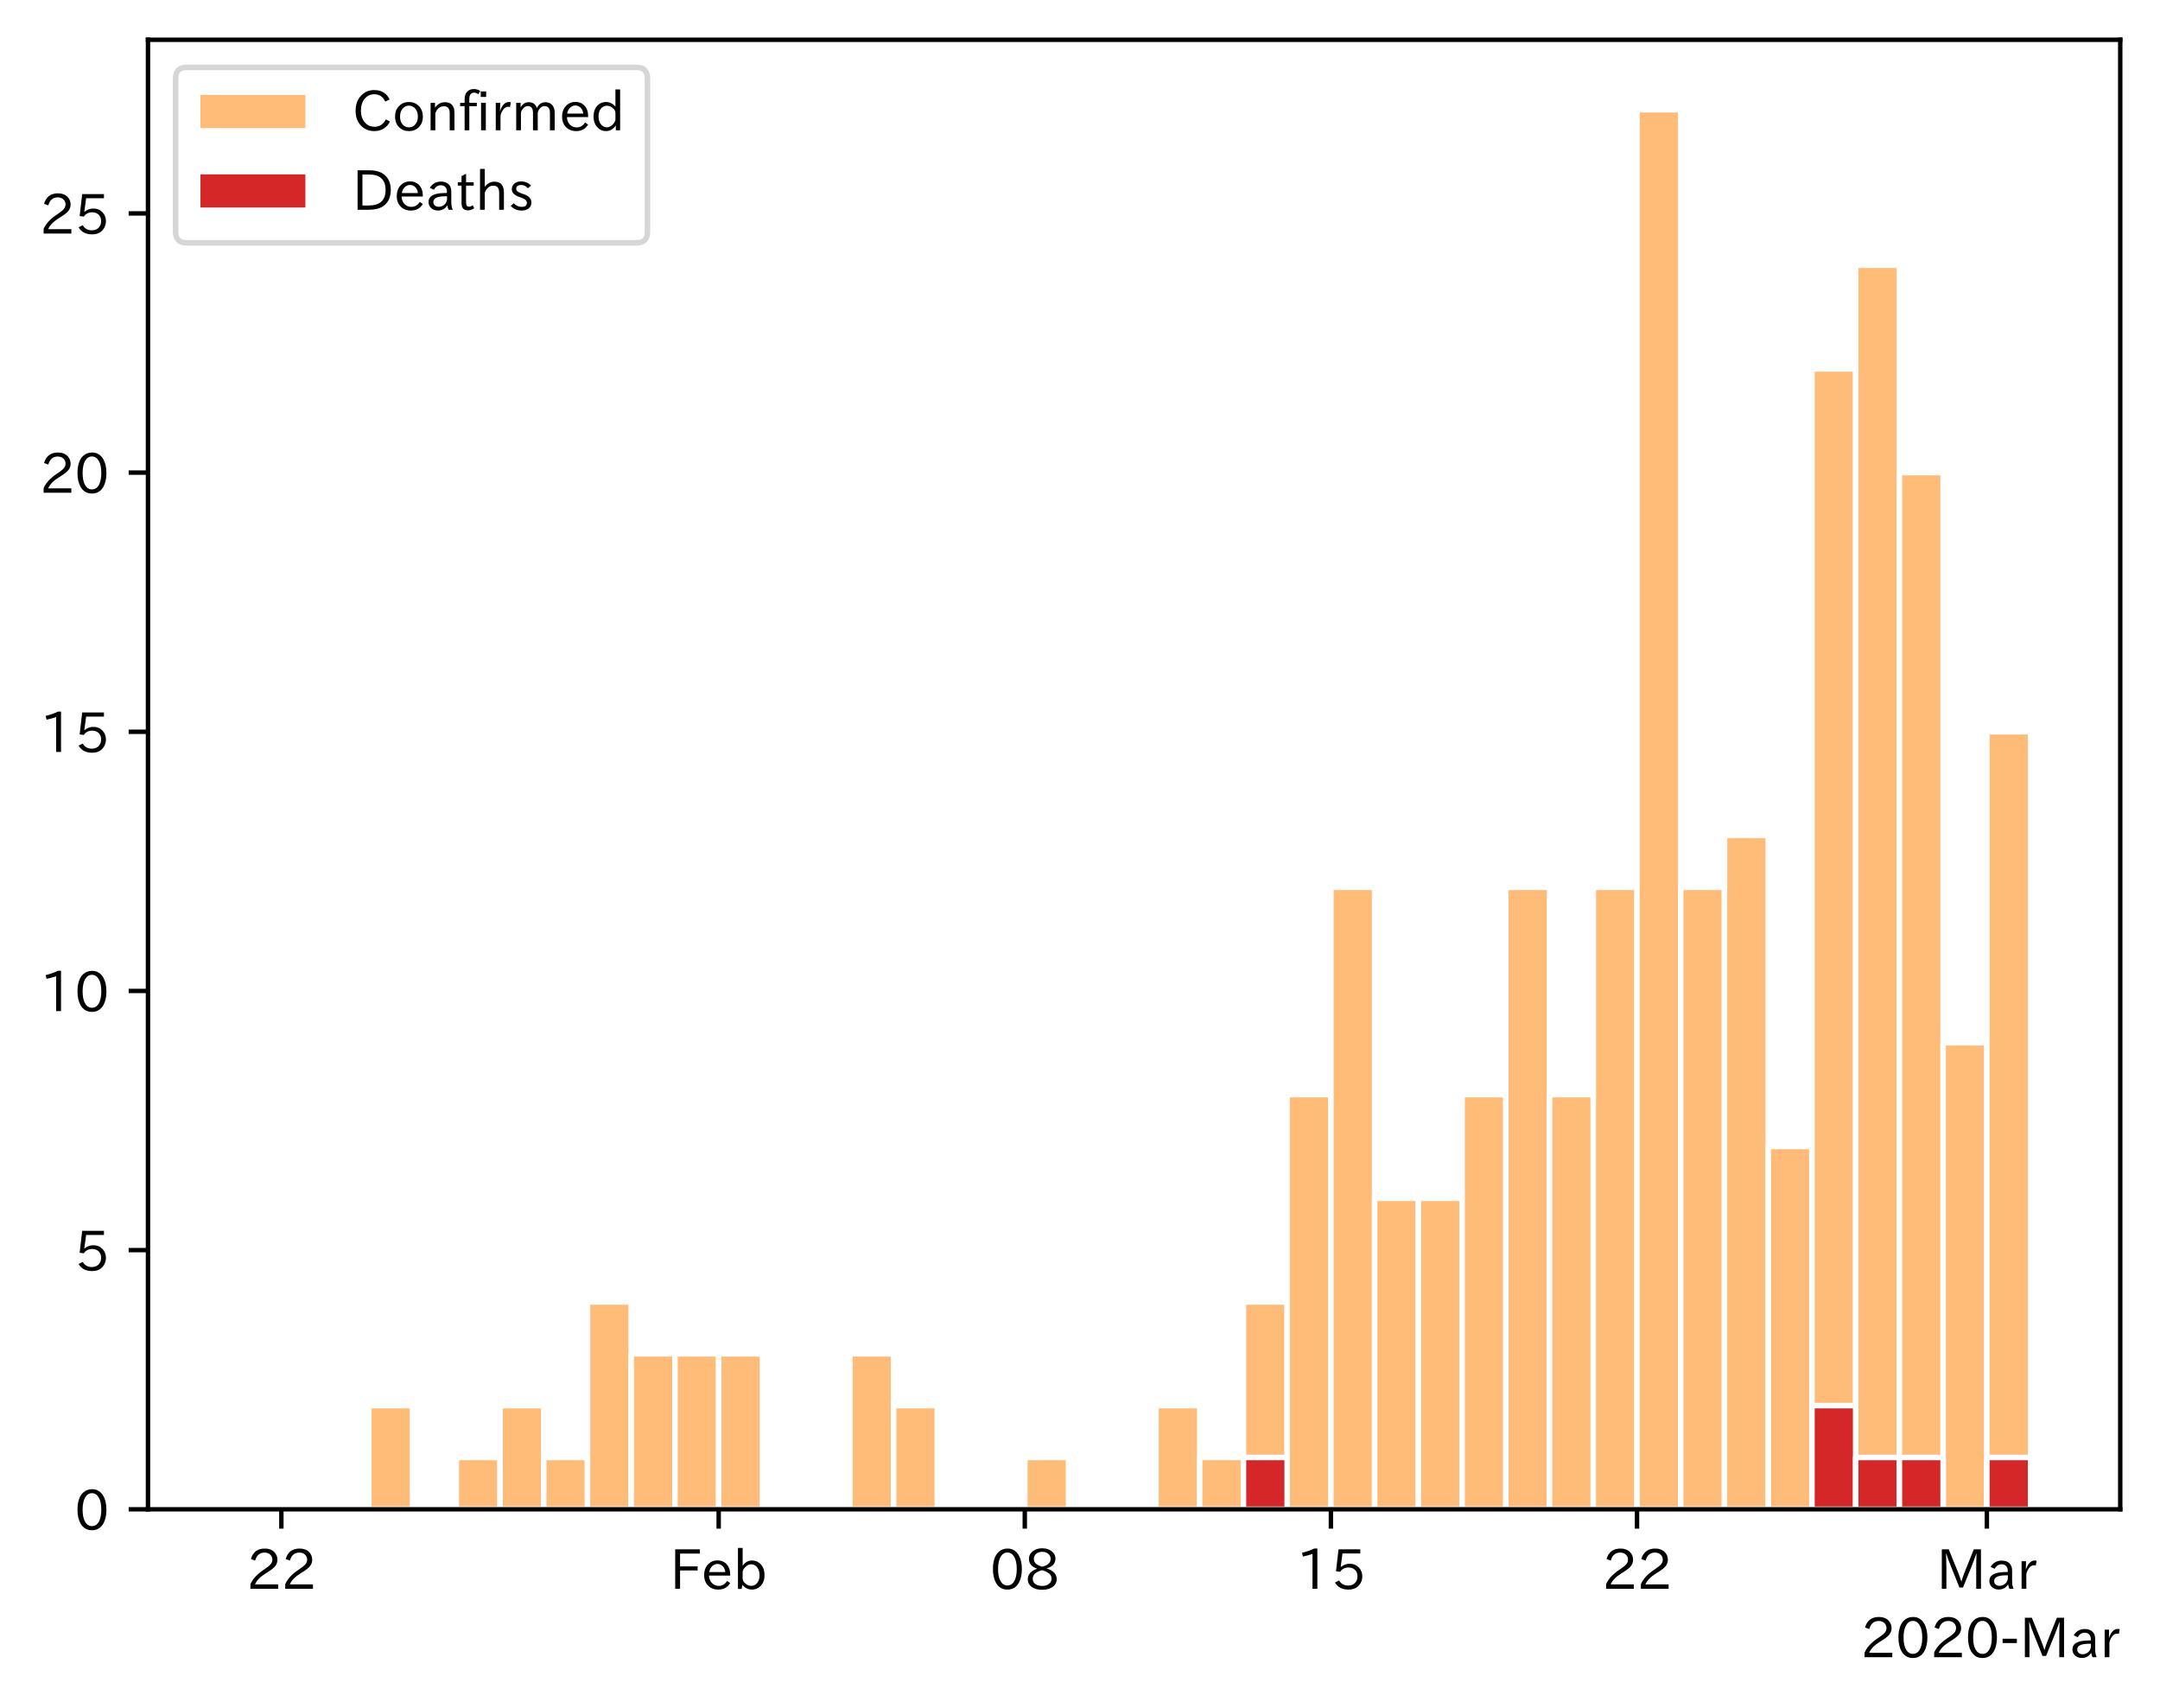 <?xml version="1.0" encoding="utf-8" standalone="no"?>
<!DOCTYPE svg PUBLIC "-//W3C//DTD SVG 1.1//EN"
  "http://www.w3.org/Graphics/SVG/1.1/DTD/svg11.dtd">
<!-- Created with matplotlib (https://matplotlib.org/) -->
<svg height="309.293pt" version="1.1" viewBox="0 0 391.117 309.293" width="391.117pt" xmlns="http://www.w3.org/2000/svg" xmlns:xlink="http://www.w3.org/1999/xlink">
 <defs>
  <style type="text/css">
*{stroke-linecap:butt;stroke-linejoin:round;}
  </style>
 </defs>
 <g id="figure_1">
  <g id="patch_1">
   <path d="M 0 309.293 
L 391.117 309.293 
L 391.117 0 
L 0 0 
z
" style="fill:#ffffff;"/>
  </g>
  <g id="axes_1">
   <g id="patch_2">
    <path d="M 26.797 273.312 
L 383.917 273.312 
L 383.917 7.2 
L 26.797 7.2 
z
" style="fill:#ffffff;"/>
   </g>
   <g id="patch_3">
    <path clip-path="url(#pa37132f20c)" d="z
" style="fill:#ffbb78;stroke:#ffffff;stroke-linejoin:miter;"/>
   </g>
   <g id="patch_4">
    <path clip-path="url(#pa37132f20c)" d="M 50.948 273.312 
L 43.03 273.312 
L 43.03 273.312 
L 50.948 273.312 
z
" style="fill:#ffbb78;stroke:#ffffff;stroke-linejoin:miter;"/>
   </g>
   <g id="patch_5">
    <path clip-path="url(#pa37132f20c)" d="M 58.866 273.312 
L 50.948 273.312 
L 50.948 273.312 
L 58.866 273.312 
z
" style="fill:#ffbb78;stroke:#ffffff;stroke-linejoin:miter;"/>
   </g>
   <g id="patch_6">
    <path clip-path="url(#pa37132f20c)" d="M 66.785 273.312 
L 58.866 273.312 
L 58.866 273.312 
L 66.785 273.312 
z
" style="fill:#ffbb78;stroke:#ffffff;stroke-linejoin:miter;"/>
   </g>
   <g id="patch_7">
    <path clip-path="url(#pa37132f20c)" d="M 74.703 273.312 
L 66.785 273.312 
L 66.785 254.539 
L 74.703 254.539 
z
" style="fill:#ffbb78;stroke:#ffffff;stroke-linejoin:miter;"/>
   </g>
   <g id="patch_8">
    <path clip-path="url(#pa37132f20c)" d="M 82.622 273.312 
L 74.703 273.312 
L 74.703 273.312 
L 82.622 273.312 
z
" style="fill:#ffbb78;stroke:#ffffff;stroke-linejoin:miter;"/>
   </g>
   <g id="patch_9">
    <path clip-path="url(#pa37132f20c)" d="M 90.54 273.312 
L 82.622 273.312 
L 82.622 263.925 
L 90.54 263.925 
z
" style="fill:#ffbb78;stroke:#ffffff;stroke-linejoin:miter;"/>
   </g>
   <g id="patch_10">
    <path clip-path="url(#pa37132f20c)" d="M 98.458 273.312 
L 90.54 273.312 
L 90.54 254.539 
L 98.458 254.539 
z
" style="fill:#ffbb78;stroke:#ffffff;stroke-linejoin:miter;"/>
   </g>
   <g id="patch_11">
    <path clip-path="url(#pa37132f20c)" d="M 106.377 273.312 
L 98.458 273.312 
L 98.458 263.925 
L 106.377 263.925 
z
" style="fill:#ffbb78;stroke:#ffffff;stroke-linejoin:miter;"/>
   </g>
   <g id="patch_12">
    <path clip-path="url(#pa37132f20c)" d="M 114.295 273.312 
L 106.377 273.312 
L 106.377 235.765 
L 114.295 235.765 
z
" style="fill:#ffbb78;stroke:#ffffff;stroke-linejoin:miter;"/>
   </g>
   <g id="patch_13">
    <path clip-path="url(#pa37132f20c)" d="M 122.214 273.312 
L 114.295 273.312 
L 114.295 245.152 
L 122.214 245.152 
z
" style="fill:#ffbb78;stroke:#ffffff;stroke-linejoin:miter;"/>
   </g>
   <g id="patch_14">
    <path clip-path="url(#pa37132f20c)" d="M 130.132 273.312 
L 122.214 273.312 
L 122.214 245.152 
L 130.132 245.152 
z
" style="fill:#ffbb78;stroke:#ffffff;stroke-linejoin:miter;"/>
   </g>
   <g id="patch_15">
    <path clip-path="url(#pa37132f20c)" d="M 138.05 273.312 
L 130.132 273.312 
L 130.132 245.152 
L 138.05 245.152 
z
" style="fill:#ffbb78;stroke:#ffffff;stroke-linejoin:miter;"/>
   </g>
   <g id="patch_16">
    <path clip-path="url(#pa37132f20c)" d="M 145.969 273.312 
L 138.05 273.312 
L 138.05 273.312 
L 145.969 273.312 
z
" style="fill:#ffbb78;stroke:#ffffff;stroke-linejoin:miter;"/>
   </g>
   <g id="patch_17">
    <path clip-path="url(#pa37132f20c)" d="M 153.887 273.312 
L 145.969 273.312 
L 145.969 273.312 
L 153.887 273.312 
z
" style="fill:#ffbb78;stroke:#ffffff;stroke-linejoin:miter;"/>
   </g>
   <g id="patch_18">
    <path clip-path="url(#pa37132f20c)" d="M 161.806 273.312 
L 153.887 273.312 
L 153.887 245.152 
L 161.806 245.152 
z
" style="fill:#ffbb78;stroke:#ffffff;stroke-linejoin:miter;"/>
   </g>
   <g id="patch_19">
    <path clip-path="url(#pa37132f20c)" d="M 169.724 273.312 
L 161.806 273.312 
L 161.806 254.539 
L 169.724 254.539 
z
" style="fill:#ffbb78;stroke:#ffffff;stroke-linejoin:miter;"/>
   </g>
   <g id="patch_20">
    <path clip-path="url(#pa37132f20c)" d="M 177.642 273.312 
L 169.724 273.312 
L 169.724 273.312 
L 177.642 273.312 
z
" style="fill:#ffbb78;stroke:#ffffff;stroke-linejoin:miter;"/>
   </g>
   <g id="patch_21">
    <path clip-path="url(#pa37132f20c)" d="M 185.561 273.312 
L 177.642 273.312 
L 177.642 273.312 
L 185.561 273.312 
z
" style="fill:#ffbb78;stroke:#ffffff;stroke-linejoin:miter;"/>
   </g>
   <g id="patch_22">
    <path clip-path="url(#pa37132f20c)" d="M 193.479 273.312 
L 185.561 273.312 
L 185.561 263.925 
L 193.479 263.925 
z
" style="fill:#ffbb78;stroke:#ffffff;stroke-linejoin:miter;"/>
   </g>
   <g id="patch_23">
    <path clip-path="url(#pa37132f20c)" d="M 201.398 273.312 
L 193.479 273.312 
L 193.479 273.312 
L 201.398 273.312 
z
" style="fill:#ffbb78;stroke:#ffffff;stroke-linejoin:miter;"/>
   </g>
   <g id="patch_24">
    <path clip-path="url(#pa37132f20c)" d="M 209.316 273.312 
L 201.398 273.312 
L 201.398 273.312 
L 209.316 273.312 
z
" style="fill:#ffbb78;stroke:#ffffff;stroke-linejoin:miter;"/>
   </g>
   <g id="patch_25">
    <path clip-path="url(#pa37132f20c)" d="M 217.234 273.312 
L 209.316 273.312 
L 209.316 254.539 
L 217.234 254.539 
z
" style="fill:#ffbb78;stroke:#ffffff;stroke-linejoin:miter;"/>
   </g>
   <g id="patch_26">
    <path clip-path="url(#pa37132f20c)" d="M 225.153 273.312 
L 217.234 273.312 
L 217.234 263.925 
L 225.153 263.925 
z
" style="fill:#ffbb78;stroke:#ffffff;stroke-linejoin:miter;"/>
   </g>
   <g id="patch_27">
    <path clip-path="url(#pa37132f20c)" d="M 233.071 273.312 
L 225.153 273.312 
L 225.153 235.765 
L 233.071 235.765 
z
" style="fill:#ffbb78;stroke:#ffffff;stroke-linejoin:miter;"/>
   </g>
   <g id="patch_28">
    <path clip-path="url(#pa37132f20c)" d="M 240.99 273.312 
L 233.071 273.312 
L 233.071 198.219 
L 240.99 198.219 
z
" style="fill:#ffbb78;stroke:#ffffff;stroke-linejoin:miter;"/>
   </g>
   <g id="patch_29">
    <path clip-path="url(#pa37132f20c)" d="M 248.908 273.312 
L 240.99 273.312 
L 240.99 160.672 
L 248.908 160.672 
z
" style="fill:#ffbb78;stroke:#ffffff;stroke-linejoin:miter;"/>
   </g>
   <g id="patch_30">
    <path clip-path="url(#pa37132f20c)" d="M 256.826 273.312 
L 248.908 273.312 
L 248.908 216.992 
L 256.826 216.992 
z
" style="fill:#ffbb78;stroke:#ffffff;stroke-linejoin:miter;"/>
   </g>
   <g id="patch_31">
    <path clip-path="url(#pa37132f20c)" d="M 264.745 273.312 
L 256.826 273.312 
L 256.826 216.992 
L 264.745 216.992 
z
" style="fill:#ffbb78;stroke:#ffffff;stroke-linejoin:miter;"/>
   </g>
   <g id="patch_32">
    <path clip-path="url(#pa37132f20c)" d="M 272.663 273.312 
L 264.745 273.312 
L 264.745 198.219 
L 272.663 198.219 
z
" style="fill:#ffbb78;stroke:#ffffff;stroke-linejoin:miter;"/>
   </g>
   <g id="patch_33">
    <path clip-path="url(#pa37132f20c)" d="M 280.582 273.312 
L 272.663 273.312 
L 272.663 160.672 
L 280.582 160.672 
z
" style="fill:#ffbb78;stroke:#ffffff;stroke-linejoin:miter;"/>
   </g>
   <g id="patch_34">
    <path clip-path="url(#pa37132f20c)" d="M 288.5 273.312 
L 280.582 273.312 
L 280.582 198.219 
L 288.5 198.219 
z
" style="fill:#ffbb78;stroke:#ffffff;stroke-linejoin:miter;"/>
   </g>
   <g id="patch_35">
    <path clip-path="url(#pa37132f20c)" d="M 296.419 273.312 
L 288.5 273.312 
L 288.5 160.672 
L 296.419 160.672 
z
" style="fill:#ffbb78;stroke:#ffffff;stroke-linejoin:miter;"/>
   </g>
   <g id="patch_36">
    <path clip-path="url(#pa37132f20c)" d="M 304.337 273.312 
L 296.419 273.312 
L 296.419 19.872 
L 304.337 19.872 
z
" style="fill:#ffbb78;stroke:#ffffff;stroke-linejoin:miter;"/>
   </g>
   <g id="patch_37">
    <path clip-path="url(#pa37132f20c)" d="M 312.255 273.312 
L 304.337 273.312 
L 304.337 160.672 
L 312.255 160.672 
z
" style="fill:#ffbb78;stroke:#ffffff;stroke-linejoin:miter;"/>
   </g>
   <g id="patch_38">
    <path clip-path="url(#pa37132f20c)" d="M 320.174 273.312 
L 312.255 273.312 
L 312.255 151.285 
L 320.174 151.285 
z
" style="fill:#ffbb78;stroke:#ffffff;stroke-linejoin:miter;"/>
   </g>
   <g id="patch_39">
    <path clip-path="url(#pa37132f20c)" d="M 328.092 273.312 
L 320.174 273.312 
L 320.174 207.605 
L 328.092 207.605 
z
" style="fill:#ffbb78;stroke:#ffffff;stroke-linejoin:miter;"/>
   </g>
   <g id="patch_40">
    <path clip-path="url(#pa37132f20c)" d="M 336.011 273.312 
L 328.092 273.312 
L 328.092 66.805 
L 336.011 66.805 
z
" style="fill:#ffbb78;stroke:#ffffff;stroke-linejoin:miter;"/>
   </g>
   <g id="patch_41">
    <path clip-path="url(#pa37132f20c)" d="M 343.929 273.312 
L 336.011 273.312 
L 336.011 48.032 
L 343.929 48.032 
z
" style="fill:#ffbb78;stroke:#ffffff;stroke-linejoin:miter;"/>
   </g>
   <g id="patch_42">
    <path clip-path="url(#pa37132f20c)" d="M 351.847 273.312 
L 343.929 273.312 
L 343.929 85.579 
L 351.847 85.579 
z
" style="fill:#ffbb78;stroke:#ffffff;stroke-linejoin:miter;"/>
   </g>
   <g id="patch_43">
    <path clip-path="url(#pa37132f20c)" d="M 359.766 273.312 
L 351.847 273.312 
L 351.847 188.832 
L 359.766 188.832 
z
" style="fill:#ffbb78;stroke:#ffffff;stroke-linejoin:miter;"/>
   </g>
   <g id="patch_44">
    <path clip-path="url(#pa37132f20c)" d="M 367.684 273.312 
L 359.766 273.312 
L 359.766 132.512 
L 367.684 132.512 
z
" style="fill:#ffbb78;stroke:#ffffff;stroke-linejoin:miter;"/>
   </g>
   <g id="patch_45">
    <path clip-path="url(#pa37132f20c)" d="z
" style="fill:#d62728;stroke:#ffffff;stroke-linejoin:miter;"/>
   </g>
   <g id="patch_46">
    <path clip-path="url(#pa37132f20c)" d="M 50.948 273.312 
L 43.03 273.312 
L 43.03 273.312 
L 50.948 273.312 
z
" style="fill:#d62728;stroke:#ffffff;stroke-linejoin:miter;"/>
   </g>
   <g id="patch_47">
    <path clip-path="url(#pa37132f20c)" d="M 58.866 273.312 
L 50.948 273.312 
L 50.948 273.312 
L 58.866 273.312 
z
" style="fill:#d62728;stroke:#ffffff;stroke-linejoin:miter;"/>
   </g>
   <g id="patch_48">
    <path clip-path="url(#pa37132f20c)" d="M 66.785 273.312 
L 58.866 273.312 
L 58.866 273.312 
L 66.785 273.312 
z
" style="fill:#d62728;stroke:#ffffff;stroke-linejoin:miter;"/>
   </g>
   <g id="patch_49">
    <path clip-path="url(#pa37132f20c)" d="M 74.703 273.312 
L 66.785 273.312 
L 66.785 273.312 
L 74.703 273.312 
z
" style="fill:#d62728;stroke:#ffffff;stroke-linejoin:miter;"/>
   </g>
   <g id="patch_50">
    <path clip-path="url(#pa37132f20c)" d="M 82.622 273.312 
L 74.703 273.312 
L 74.703 273.312 
L 82.622 273.312 
z
" style="fill:#d62728;stroke:#ffffff;stroke-linejoin:miter;"/>
   </g>
   <g id="patch_51">
    <path clip-path="url(#pa37132f20c)" d="M 90.54 273.312 
L 82.622 273.312 
L 82.622 273.312 
L 90.54 273.312 
z
" style="fill:#d62728;stroke:#ffffff;stroke-linejoin:miter;"/>
   </g>
   <g id="patch_52">
    <path clip-path="url(#pa37132f20c)" d="M 98.458 273.312 
L 90.54 273.312 
L 90.54 273.312 
L 98.458 273.312 
z
" style="fill:#d62728;stroke:#ffffff;stroke-linejoin:miter;"/>
   </g>
   <g id="patch_53">
    <path clip-path="url(#pa37132f20c)" d="M 106.377 273.312 
L 98.458 273.312 
L 98.458 273.312 
L 106.377 273.312 
z
" style="fill:#d62728;stroke:#ffffff;stroke-linejoin:miter;"/>
   </g>
   <g id="patch_54">
    <path clip-path="url(#pa37132f20c)" d="M 114.295 273.312 
L 106.377 273.312 
L 106.377 273.312 
L 114.295 273.312 
z
" style="fill:#d62728;stroke:#ffffff;stroke-linejoin:miter;"/>
   </g>
   <g id="patch_55">
    <path clip-path="url(#pa37132f20c)" d="M 122.214 273.312 
L 114.295 273.312 
L 114.295 273.312 
L 122.214 273.312 
z
" style="fill:#d62728;stroke:#ffffff;stroke-linejoin:miter;"/>
   </g>
   <g id="patch_56">
    <path clip-path="url(#pa37132f20c)" d="M 130.132 273.312 
L 122.214 273.312 
L 122.214 273.312 
L 130.132 273.312 
z
" style="fill:#d62728;stroke:#ffffff;stroke-linejoin:miter;"/>
   </g>
   <g id="patch_57">
    <path clip-path="url(#pa37132f20c)" d="M 138.05 273.312 
L 130.132 273.312 
L 130.132 273.312 
L 138.05 273.312 
z
" style="fill:#d62728;stroke:#ffffff;stroke-linejoin:miter;"/>
   </g>
   <g id="patch_58">
    <path clip-path="url(#pa37132f20c)" d="M 145.969 273.312 
L 138.05 273.312 
L 138.05 273.312 
L 145.969 273.312 
z
" style="fill:#d62728;stroke:#ffffff;stroke-linejoin:miter;"/>
   </g>
   <g id="patch_59">
    <path clip-path="url(#pa37132f20c)" d="M 153.887 273.312 
L 145.969 273.312 
L 145.969 273.312 
L 153.887 273.312 
z
" style="fill:#d62728;stroke:#ffffff;stroke-linejoin:miter;"/>
   </g>
   <g id="patch_60">
    <path clip-path="url(#pa37132f20c)" d="M 161.806 273.312 
L 153.887 273.312 
L 153.887 273.312 
L 161.806 273.312 
z
" style="fill:#d62728;stroke:#ffffff;stroke-linejoin:miter;"/>
   </g>
   <g id="patch_61">
    <path clip-path="url(#pa37132f20c)" d="M 169.724 273.312 
L 161.806 273.312 
L 161.806 273.312 
L 169.724 273.312 
z
" style="fill:#d62728;stroke:#ffffff;stroke-linejoin:miter;"/>
   </g>
   <g id="patch_62">
    <path clip-path="url(#pa37132f20c)" d="M 177.642 273.312 
L 169.724 273.312 
L 169.724 273.312 
L 177.642 273.312 
z
" style="fill:#d62728;stroke:#ffffff;stroke-linejoin:miter;"/>
   </g>
   <g id="patch_63">
    <path clip-path="url(#pa37132f20c)" d="M 185.561 273.312 
L 177.642 273.312 
L 177.642 273.312 
L 185.561 273.312 
z
" style="fill:#d62728;stroke:#ffffff;stroke-linejoin:miter;"/>
   </g>
   <g id="patch_64">
    <path clip-path="url(#pa37132f20c)" d="M 193.479 273.312 
L 185.561 273.312 
L 185.561 273.312 
L 193.479 273.312 
z
" style="fill:#d62728;stroke:#ffffff;stroke-linejoin:miter;"/>
   </g>
   <g id="patch_65">
    <path clip-path="url(#pa37132f20c)" d="M 201.398 273.312 
L 193.479 273.312 
L 193.479 273.312 
L 201.398 273.312 
z
" style="fill:#d62728;stroke:#ffffff;stroke-linejoin:miter;"/>
   </g>
   <g id="patch_66">
    <path clip-path="url(#pa37132f20c)" d="M 209.316 273.312 
L 201.398 273.312 
L 201.398 273.312 
L 209.316 273.312 
z
" style="fill:#d62728;stroke:#ffffff;stroke-linejoin:miter;"/>
   </g>
   <g id="patch_67">
    <path clip-path="url(#pa37132f20c)" d="M 217.234 273.312 
L 209.316 273.312 
L 209.316 273.312 
L 217.234 273.312 
z
" style="fill:#d62728;stroke:#ffffff;stroke-linejoin:miter;"/>
   </g>
   <g id="patch_68">
    <path clip-path="url(#pa37132f20c)" d="M 225.153 273.312 
L 217.234 273.312 
L 217.234 273.312 
L 225.153 273.312 
z
" style="fill:#d62728;stroke:#ffffff;stroke-linejoin:miter;"/>
   </g>
   <g id="patch_69">
    <path clip-path="url(#pa37132f20c)" d="M 233.071 273.312 
L 225.153 273.312 
L 225.153 263.925 
L 233.071 263.925 
z
" style="fill:#d62728;stroke:#ffffff;stroke-linejoin:miter;"/>
   </g>
   <g id="patch_70">
    <path clip-path="url(#pa37132f20c)" d="M 240.99 273.312 
L 233.071 273.312 
L 233.071 273.312 
L 240.99 273.312 
z
" style="fill:#d62728;stroke:#ffffff;stroke-linejoin:miter;"/>
   </g>
   <g id="patch_71">
    <path clip-path="url(#pa37132f20c)" d="M 248.908 273.312 
L 240.99 273.312 
L 240.99 273.312 
L 248.908 273.312 
z
" style="fill:#d62728;stroke:#ffffff;stroke-linejoin:miter;"/>
   </g>
   <g id="patch_72">
    <path clip-path="url(#pa37132f20c)" d="M 256.826 273.312 
L 248.908 273.312 
L 248.908 273.312 
L 256.826 273.312 
z
" style="fill:#d62728;stroke:#ffffff;stroke-linejoin:miter;"/>
   </g>
   <g id="patch_73">
    <path clip-path="url(#pa37132f20c)" d="M 264.745 273.312 
L 256.826 273.312 
L 256.826 273.312 
L 264.745 273.312 
z
" style="fill:#d62728;stroke:#ffffff;stroke-linejoin:miter;"/>
   </g>
   <g id="patch_74">
    <path clip-path="url(#pa37132f20c)" d="M 272.663 273.312 
L 264.745 273.312 
L 264.745 273.312 
L 272.663 273.312 
z
" style="fill:#d62728;stroke:#ffffff;stroke-linejoin:miter;"/>
   </g>
   <g id="patch_75">
    <path clip-path="url(#pa37132f20c)" d="M 280.582 273.312 
L 272.663 273.312 
L 272.663 273.312 
L 280.582 273.312 
z
" style="fill:#d62728;stroke:#ffffff;stroke-linejoin:miter;"/>
   </g>
   <g id="patch_76">
    <path clip-path="url(#pa37132f20c)" d="M 288.5 273.312 
L 280.582 273.312 
L 280.582 273.312 
L 288.5 273.312 
z
" style="fill:#d62728;stroke:#ffffff;stroke-linejoin:miter;"/>
   </g>
   <g id="patch_77">
    <path clip-path="url(#pa37132f20c)" d="M 296.419 273.312 
L 288.5 273.312 
L 288.5 273.312 
L 296.419 273.312 
z
" style="fill:#d62728;stroke:#ffffff;stroke-linejoin:miter;"/>
   </g>
   <g id="patch_78">
    <path clip-path="url(#pa37132f20c)" d="M 304.337 273.312 
L 296.419 273.312 
L 296.419 273.312 
L 304.337 273.312 
z
" style="fill:#d62728;stroke:#ffffff;stroke-linejoin:miter;"/>
   </g>
   <g id="patch_79">
    <path clip-path="url(#pa37132f20c)" d="M 312.255 273.312 
L 304.337 273.312 
L 304.337 273.312 
L 312.255 273.312 
z
" style="fill:#d62728;stroke:#ffffff;stroke-linejoin:miter;"/>
   </g>
   <g id="patch_80">
    <path clip-path="url(#pa37132f20c)" d="M 320.174 273.312 
L 312.255 273.312 
L 312.255 273.312 
L 320.174 273.312 
z
" style="fill:#d62728;stroke:#ffffff;stroke-linejoin:miter;"/>
   </g>
   <g id="patch_81">
    <path clip-path="url(#pa37132f20c)" d="M 328.092 273.312 
L 320.174 273.312 
L 320.174 273.312 
L 328.092 273.312 
z
" style="fill:#d62728;stroke:#ffffff;stroke-linejoin:miter;"/>
   </g>
   <g id="patch_82">
    <path clip-path="url(#pa37132f20c)" d="M 336.011 273.312 
L 328.092 273.312 
L 328.092 254.539 
L 336.011 254.539 
z
" style="fill:#d62728;stroke:#ffffff;stroke-linejoin:miter;"/>
   </g>
   <g id="patch_83">
    <path clip-path="url(#pa37132f20c)" d="M 343.929 273.312 
L 336.011 273.312 
L 336.011 263.925 
L 343.929 263.925 
z
" style="fill:#d62728;stroke:#ffffff;stroke-linejoin:miter;"/>
   </g>
   <g id="patch_84">
    <path clip-path="url(#pa37132f20c)" d="M 351.847 273.312 
L 343.929 273.312 
L 343.929 263.925 
L 351.847 263.925 
z
" style="fill:#d62728;stroke:#ffffff;stroke-linejoin:miter;"/>
   </g>
   <g id="patch_85">
    <path clip-path="url(#pa37132f20c)" d="M 359.766 273.312 
L 351.847 273.312 
L 351.847 273.312 
L 359.766 273.312 
z
" style="fill:#d62728;stroke:#ffffff;stroke-linejoin:miter;"/>
   </g>
   <g id="patch_86">
    <path clip-path="url(#pa37132f20c)" d="M 367.684 273.312 
L 359.766 273.312 
L 359.766 263.925 
L 367.684 263.925 
z
" style="fill:#d62728;stroke:#ffffff;stroke-linejoin:miter;"/>
   </g>
   <g id="matplotlib.axis_1">
    <g id="xtick_1">
     <g id="line2d_1">
      <defs>
       <path d="M 0 0 
L 0 3.5 
" id="m0721cfaf8a" style="stroke:#000000;stroke-width:0.8;"/>
      </defs>
      <g>
       <use style="stroke:#000000;stroke-width:0.8;" x="50.948" xlink:href="#m0721cfaf8a" y="273.312"/>
      </g>
     </g>
     <g id="text_1">
      <!-- 22 -->
      <defs>
       <path d="M 57.172 0.984 
L 6.984 0.984 
L 6.984 9.281 
Q 12.891 23.047 29.594 34.422 
L 32.375 36.281 
Q 40.922 42.141 43.609 45.406 
Q 46.688 49.266 46.688 53.812 
Q 46.688 58.938 43.062 62.547 
Q 39.062 66.547 32.562 66.547 
Q 19.531 66.547 15.484 52 
L 7.766 54.781 
Q 13.328 73.828 33.062 73.828 
Q 43.844 73.828 50.25 67.438 
Q 55.859 61.672 55.859 53.516 
Q 55.859 47.469 52.25 42.531 
Q 48.922 37.75 36.969 30.281 
L 34.859 29 
Q 19.625 19.578 15.281 8.891 
L 57.172 8.891 
z
" id="IPAexGothic-50"/>
      </defs>
      <g transform="translate(44.65 287.803)scale(0.1 -0.1)">
       <use xlink:href="#IPAexGothic-50"/>
       <use x="62.988" xlink:href="#IPAexGothic-50"/>
      </g>
     </g>
    </g>
    <g id="xtick_2">
     <g id="line2d_2">
      <g>
       <use style="stroke:#000000;stroke-width:0.8;" x="130.132" xlink:href="#m0721cfaf8a" y="273.312"/>
      </g>
     </g>
     <g id="text_2">
      <!-- Feb -->
      <defs>
       <path d="M 54.203 64.703 
L 18.312 64.703 
L 18.312 41.5 
L 50.094 41.5 
L 50.094 34.188 
L 18.312 34.188 
L 18.312 0.984 
L 9.516 0.984 
L 9.516 72.406 
L 54.203 72.406 
z
" id="IPAexGothic-70"/>
       <path d="M 13.484 24.906 
Q 13.922 16.266 18.891 11.281 
Q 23.969 6.203 31.203 6.203 
Q 40.719 6.203 46.297 15.094 
L 51.906 11.375 
Q 44.828 -0.484 30.172 -0.484 
Q 19.094 -0.484 11.969 6.594 
Q 4.781 13.812 4.781 25.641 
Q 4.781 38.188 12.312 45.703 
Q 19 52.391 29 52.391 
Q 38.422 52.391 44.781 46.188 
Q 51.906 38.969 51.906 26.906 
L 51.906 24.906 
z
M 43.062 31.203 
Q 42.328 37.984 38.281 41.891 
Q 34.281 45.906 28.812 45.906 
Q 22.469 45.906 17.969 40.484 
Q 14.891 36.812 13.969 31.203 
z
" id="IPAexGothic-101"/>
       <path d="M 17.578 42.672 
Q 24.219 52.203 34.672 52.203 
Q 43.562 52.203 49.859 45.906 
Q 57.172 38.578 57.172 25.688 
Q 57.172 13.094 49.859 5.812 
Q 43.562 -0.484 34.469 -0.484 
Q 24.359 -0.484 17 8.062 
L 15.766 0.688 
L 9.078 0.688 
L 9.078 74.906 
L 17.578 74.906 
z
M 17.578 31.203 
L 17.578 19.578 
Q 17.578 13.875 23.875 9.375 
Q 28.172 6.297 33.109 6.297 
Q 38.875 6.297 42.875 10.297 
Q 48.188 15.766 48.188 25.484 
Q 48.188 34.281 43.797 39.891 
Q 39.453 45.312 33.203 45.312 
Q 27.484 45.312 22.469 40.281 
Q 17.578 35.406 17.578 31.203 
z
" id="IPAexGothic-98"/>
      </defs>
      <g transform="translate(121.309 287.803)scale(0.1 -0.1)">
       <use xlink:href="#IPAexGothic-70"/>
       <use x="57.178" xlink:href="#IPAexGothic-101"/>
       <use x="114.062" xlink:href="#IPAexGothic-98"/>
      </g>
     </g>
    </g>
    <g id="xtick_3">
     <g id="line2d_3">
      <g>
       <use style="stroke:#000000;stroke-width:0.8;" x="185.561" xlink:href="#m0721cfaf8a" y="273.312"/>
      </g>
     </g>
     <g id="text_3">
      <!-- 08 -->
      <defs>
       <path d="M 31.844 73.828 
Q 45.016 73.828 52.094 61.625 
Q 57.719 51.953 57.719 36.625 
Q 57.719 21.438 52.094 11.578 
Q 45.125 -0.484 31.5 -0.484 
Q 17.922 -0.484 10.938 11.578 
Q 5.328 21.438 5.328 36.719 
Q 5.328 58.016 15.625 67.719 
Q 22.172 73.828 31.844 73.828 
z
M 31.5 66.656 
Q 23.688 66.656 19.188 58.734 
Q 14.594 50.734 14.594 36.625 
Q 14.594 22.75 19.094 14.797 
Q 23.641 6.984 31.5 6.984 
Q 40.922 6.984 45.453 18.016 
Q 48.438 25.344 48.438 37.109 
Q 48.438 50.875 43.844 58.734 
Q 39.203 66.656 31.5 66.656 
z
" id="IPAexGothic-48"/>
       <path d="M 39.703 37.891 
Q 57.812 31.734 57.812 18.703 
Q 57.812 8.453 48.438 3.078 
Q 41.609 -0.875 31.5 -0.875 
Q 21.344 -0.875 14.5 3.078 
Q 5.422 8.297 5.422 18.406 
Q 5.422 31.062 22.016 37.203 
L 22.016 37.5 
Q 7.516 42.719 7.516 54.828 
Q 7.516 64.062 15.328 69.625 
Q 21.969 74.312 31.547 74.312 
Q 42.234 74.312 48.922 68.797 
Q 55.516 63.578 55.516 55.719 
Q 55.516 42.281 39.703 38.188 
z
M 31.594 41.016 
Q 46.828 44.625 46.828 55.125 
Q 46.828 61.188 41.797 64.844 
Q 37.703 67.922 31.5 67.922 
Q 25.094 67.922 20.797 64.5 
Q 16.406 60.891 16.406 55.031 
Q 16.406 49.219 21.094 45.703 
Q 23.344 43.891 26.906 42.531 
Q 31 40.875 31.594 41.016 
z
M 30.906 34.516 
Q 14.406 30.172 14.406 19 
Q 14.406 12.109 20.516 8.688 
Q 25.094 6.109 31.391 6.109 
Q 40.234 6.109 45.016 10.891 
Q 48.531 14.406 48.531 19.531 
Q 48.531 24.906 43.656 28.906 
Q 40.766 31.156 36.719 32.812 
Q 31.984 34.719 30.906 34.516 
z
" id="IPAexGothic-56"/>
      </defs>
      <g transform="translate(179.262 287.803)scale(0.1 -0.1)">
       <use xlink:href="#IPAexGothic-48"/>
       <use x="62.988" xlink:href="#IPAexGothic-56"/>
      </g>
     </g>
    </g>
    <g id="xtick_4">
     <g id="line2d_4">
      <g>
       <use style="stroke:#000000;stroke-width:0.8;" x="240.99" xlink:href="#m0721cfaf8a" y="273.312"/>
      </g>
     </g>
     <g id="text_4">
      <!-- 15 -->
      <defs>
       <path d="M 38.484 0.984 
L 29.688 0.984 
L 29.688 64.109 
Q 21.438 61.281 12.312 59.328 
L 10.688 66.109 
Q 23.734 69.391 32.906 73.922 
L 38.484 73.922 
z
" id="IPAexGothic-49"/>
       <path d="M 18.406 40.672 
Q 25.531 46.297 33.938 46.297 
Q 44 46.297 50.641 39.5 
Q 56.844 33.016 56.844 23.391 
Q 56.844 14.656 51.516 8.016 
Q 44.828 -0.484 31.734 -0.484 
Q 14.984 -0.484 7.328 12.25 
L 14.656 16.062 
Q 20.453 6.781 31.453 6.781 
Q 38.531 6.781 43.266 11.188 
Q 48.141 15.828 48.141 23.484 
Q 48.141 30.719 43.844 35.016 
Q 39.359 39.5 32.125 39.5 
Q 21.969 39.5 16.75 31.688 
L 9.234 32.672 
L 13.812 72.406 
L 53.219 72.406 
L 53.219 64.891 
L 20.953 64.891 
L 17.719 40.672 
z
" id="IPAexGothic-53"/>
      </defs>
      <g transform="translate(234.691 287.803)scale(0.1 -0.1)">
       <use xlink:href="#IPAexGothic-49"/>
       <use x="62.988" xlink:href="#IPAexGothic-53"/>
      </g>
     </g>
    </g>
    <g id="xtick_5">
     <g id="line2d_5">
      <g>
       <use style="stroke:#000000;stroke-width:0.8;" x="296.419" xlink:href="#m0721cfaf8a" y="273.312"/>
      </g>
     </g>
     <g id="text_5">
      <!-- 22 -->
      <g transform="translate(290.12 287.803)scale(0.1 -0.1)">
       <use xlink:href="#IPAexGothic-50"/>
       <use x="62.988" xlink:href="#IPAexGothic-50"/>
      </g>
     </g>
    </g>
    <g id="xtick_6">
     <g id="line2d_6">
      <g>
       <use style="stroke:#000000;stroke-width:0.8;" x="359.766" xlink:href="#m0721cfaf8a" y="273.312"/>
      </g>
     </g>
     <g id="text_6">
      <!-- Mar -->
      <defs>
       <path d="M 80.422 0.984 
L 71.828 0.984 
L 71.828 39.594 
Q 71.828 51.266 72.406 64.594 
L 72.016 64.594 
Q 68.062 53.266 63.531 41.797 
L 47.906 3.266 
L 41.406 3.266 
L 25.641 42.578 
Q 20.75 54.781 17.625 64.703 
L 17.234 64.703 
Q 17.828 48.922 17.828 39.891 
L 17.828 0.984 
L 9.516 0.984 
L 9.516 72.406 
L 22.125 72.406 
L 39.109 30.375 
Q 42.141 23 44.828 14.156 
L 45.125 14.156 
Q 47.312 22.125 50.531 30.172 
L 67.438 72.406 
L 80.422 72.406 
z
" id="IPAexGothic-77"/>
       <path d="M 49.312 0.984 
L 41.75 0.984 
Q 39.984 4.734 39.547 8.688 
L 39.203 8.688 
Q 33.547 -0.391 22.312 -0.391 
Q 14.594 -0.391 9.719 4.5 
Q 5.422 8.797 5.422 14.984 
Q 5.422 30.422 32.031 31.203 
L 38.719 31.391 
L 38.719 33.984 
Q 38.719 39.203 35.75 42.188 
Q 32.625 45.312 27.734 45.312 
Q 19.344 45.312 15.141 37.156 
L 7.719 40.578 
Q 14.656 52 27.938 52 
Q 37.109 52 42.047 46.875 
Q 46.625 42.281 46.625 33.891 
L 46.625 15.578 
Q 46.625 6.25 49.312 0.984 
z
M 38.922 25.391 
L 33.453 25.297 
Q 14.109 24.859 14.109 14.891 
Q 14.109 11.375 16.406 9.078 
Q 19.234 6.297 23.828 6.297 
Q 30.219 6.297 34.906 10.984 
Q 38.922 15.141 38.922 21 
z
" id="IPAexGothic-97"/>
       <path d="M 36.078 51.812 
L 34.578 43.266 
Q 32.906 43.609 31.594 43.609 
Q 25.828 43.609 22.078 38.188 
Q 17.391 31.344 17.391 26.172 
L 17.391 0.984 
L 8.797 0.984 
L 8.797 50.781 
L 16.891 50.781 
L 16.5 35.984 
L 16.703 35.984 
Q 22.219 52.203 32.766 52.203 
Q 34.469 52.203 36.078 51.812 
z
" id="IPAexGothic-114"/>
      </defs>
      <g transform="translate(350.656 287.803)scale(0.1 -0.1)">
       <use xlink:href="#IPAexGothic-77"/>
       <use x="90.186" xlink:href="#IPAexGothic-97"/>
       <use x="145.166" xlink:href="#IPAexGothic-114"/>
      </g>
     </g>
    </g>
    <g id="text_7">
     <!-- 2020-Mar -->
     <defs>
      <path d="M 30.766 26.609 
L 4.984 26.609 
L 4.984 34.422 
L 30.766 34.422 
z
" id="IPAexGothic-45"/>
     </defs>
     <g transform="translate(336.925 300.193)scale(0.1 -0.1)">
      <use xlink:href="#IPAexGothic-50"/>
      <use x="62.988" xlink:href="#IPAexGothic-48"/>
      <use x="125.977" xlink:href="#IPAexGothic-50"/>
      <use x="188.965" xlink:href="#IPAexGothic-48"/>
      <use x="251.953" xlink:href="#IPAexGothic-45"/>
      <use x="287.744" xlink:href="#IPAexGothic-77"/>
      <use x="377.93" xlink:href="#IPAexGothic-97"/>
      <use x="432.91" xlink:href="#IPAexGothic-114"/>
     </g>
    </g>
   </g>
   <g id="matplotlib.axis_2">
    <g id="ytick_1">
     <g id="line2d_7">
      <defs>
       <path d="M 0 0 
L -3.5 0 
" id="m634f90e798" style="stroke:#000000;stroke-width:0.8;"/>
      </defs>
      <g>
       <use style="stroke:#000000;stroke-width:0.8;" x="26.797" xlink:href="#m634f90e798" y="273.312"/>
      </g>
     </g>
     <g id="text_8">
      <!-- 0 -->
      <g transform="translate(13.498 277.057)scale(0.1 -0.1)">
       <use xlink:href="#IPAexGothic-48"/>
      </g>
     </g>
    </g>
    <g id="ytick_2">
     <g id="line2d_8">
      <g>
       <use style="stroke:#000000;stroke-width:0.8;" x="26.797" xlink:href="#m634f90e798" y="226.379"/>
      </g>
     </g>
     <g id="text_9">
      <!-- 5 -->
      <g transform="translate(13.498 230.124)scale(0.1 -0.1)">
       <use xlink:href="#IPAexGothic-53"/>
      </g>
     </g>
    </g>
    <g id="ytick_3">
     <g id="line2d_9">
      <g>
       <use style="stroke:#000000;stroke-width:0.8;" x="26.797" xlink:href="#m634f90e798" y="179.445"/>
      </g>
     </g>
     <g id="text_10">
      <!-- 10 -->
      <g transform="translate(7.2 183.191)scale(0.1 -0.1)">
       <use xlink:href="#IPAexGothic-49"/>
       <use x="62.988" xlink:href="#IPAexGothic-48"/>
      </g>
     </g>
    </g>
    <g id="ytick_4">
     <g id="line2d_10">
      <g>
       <use style="stroke:#000000;stroke-width:0.8;" x="26.797" xlink:href="#m634f90e798" y="132.512"/>
      </g>
     </g>
     <g id="text_11">
      <!-- 15 -->
      <g transform="translate(7.2 136.257)scale(0.1 -0.1)">
       <use xlink:href="#IPAexGothic-49"/>
       <use x="62.988" xlink:href="#IPAexGothic-53"/>
      </g>
     </g>
    </g>
    <g id="ytick_5">
     <g id="line2d_11">
      <g>
       <use style="stroke:#000000;stroke-width:0.8;" x="26.797" xlink:href="#m634f90e798" y="85.579"/>
      </g>
     </g>
     <g id="text_12">
      <!-- 20 -->
      <g transform="translate(7.2 89.324)scale(0.1 -0.1)">
       <use xlink:href="#IPAexGothic-50"/>
       <use x="62.988" xlink:href="#IPAexGothic-48"/>
      </g>
     </g>
    </g>
    <g id="ytick_6">
     <g id="line2d_12">
      <g>
       <use style="stroke:#000000;stroke-width:0.8;" x="26.797" xlink:href="#m634f90e798" y="38.645"/>
      </g>
     </g>
     <g id="text_13">
      <!-- 25 -->
      <g transform="translate(7.2 42.391)scale(0.1 -0.1)">
       <use xlink:href="#IPAexGothic-50"/>
       <use x="62.988" xlink:href="#IPAexGothic-53"/>
      </g>
     </g>
    </g>
   </g>
   <g id="patch_87">
    <path d="M 26.797 273.312 
L 26.797 7.2 
" style="fill:none;stroke:#000000;stroke-linecap:square;stroke-linejoin:miter;stroke-width:0.8;"/>
   </g>
   <g id="patch_88">
    <path d="M 383.917 273.312 
L 383.917 7.2 
" style="fill:none;stroke:#000000;stroke-linecap:square;stroke-linejoin:miter;stroke-width:0.8;"/>
   </g>
   <g id="patch_89">
    <path d="M 26.797 273.312 
L 383.917 273.312 
" style="fill:none;stroke:#000000;stroke-linecap:square;stroke-linejoin:miter;stroke-width:0.8;"/>
   </g>
   <g id="patch_90">
    <path d="M 26.797 7.2 
L 383.917 7.2 
" style="fill:none;stroke:#000000;stroke-linecap:square;stroke-linejoin:miter;stroke-width:0.8;"/>
   </g>
   <g id="legend_1">
    <g id="patch_91">
     <path d="M 33.797 43.981 
L 115.233 43.981 
Q 117.233 43.981 117.233 41.981 
L 117.233 14.2 
Q 117.233 12.2 115.233 12.2 
L 33.797 12.2 
Q 31.797 12.2 31.797 14.2 
L 31.797 41.981 
Q 31.797 43.981 33.797 43.981 
z
" style="fill:#ffffff;opacity:0.8;stroke:#cccccc;stroke-linejoin:miter;"/>
    </g>
    <g id="patch_92">
     <path d="M 35.797 23.691 
L 55.797 23.691 
L 55.797 16.691 
L 35.797 16.691 
z
" style="fill:#ffbb78;stroke:#ffffff;stroke-linejoin:miter;"/>
    </g>
    <g id="text_14">
     <!-- Confirmed -->
     <defs>
      <path d="M 68.016 17 
Q 65.328 10.844 60.297 6.688 
Q 51.766 -0.484 39.984 -0.484 
Q 24.812 -0.484 14.984 10.203 
Q 5.906 20.219 5.906 36.422 
Q 5.906 53.219 15.828 63.719 
Q 25.297 73.828 39.594 73.828 
Q 59.578 73.828 67.531 56.688 
L 59.516 52.984 
Q 53.516 66.219 39.703 66.219 
Q 29.547 66.219 22.703 58.5 
Q 15.531 50.25 15.531 36.281 
Q 15.531 24.219 21.625 16.5 
Q 28.766 7.375 40.047 7.375 
Q 54 7.375 60.594 20.609 
z
" id="IPAexGothic-67"/>
      <path d="M 29.984 52.203 
Q 40.531 52.203 47.75 45.125 
Q 55.172 37.703 55.172 25.594 
Q 55.172 13.875 47.906 6.594 
Q 40.766 -0.484 29.984 -0.484 
Q 19.188 -0.484 12.203 6.5 
Q 4.891 13.766 4.891 25.875 
Q 4.891 37.703 12.312 45.125 
Q 19.391 52.203 29.984 52.203 
z
M 29.984 45.609 
Q 23.734 45.609 19.391 41.109 
Q 13.875 35.594 13.875 25.781 
Q 13.875 16.109 19.281 10.688 
Q 23.688 6.297 29.984 6.297 
Q 36.422 6.297 40.766 10.797 
Q 46.188 16.219 46.188 26.125 
Q 46.188 35.453 40.672 41.109 
Q 36.188 45.609 29.984 45.609 
z
" id="IPAexGothic-111"/>
      <path d="M 52 0.984 
L 43.406 0.984 
L 43.406 31.891 
Q 43.406 44.578 32.906 44.578 
Q 22.312 44.578 17.391 31.891 
L 17.391 0.984 
L 8.797 0.984 
L 8.797 50.781 
L 16.797 50.781 
L 16.797 41.797 
Q 23.828 51.812 34.719 51.812 
Q 52 51.812 52 32.375 
z
" id="IPAexGothic-110"/>
      <path d="M 38.375 72.219 
L 34.812 66.312 
Q 31.109 69.094 27.203 69.094 
Q 18.5 69.094 18.5 57.375 
L 18.5 50.781 
L 32.078 50.781 
L 32.078 44.672 
L 18.5 44.672 
L 18.5 0.984 
L 10.016 0.984 
L 10.016 44.672 
L 1.906 44.672 
L 1.906 50.781 
L 10.016 50.781 
L 10.016 57.172 
Q 10.016 65.438 13.922 70.062 
Q 18.75 75.688 26.703 75.688 
Q 33.062 75.688 38.375 72.219 
z
" id="IPAexGothic-102"/>
      <path d="M 18.406 61.375 
L 8.594 61.375 
L 8.594 71.391 
L 18.406 71.391 
z
M 17.781 0.984 
L 9.188 0.984 
L 9.188 50.781 
L 17.781 50.781 
z
" id="IPAexGothic-105"/>
      <path d="M 78.469 0.984 
L 69.875 0.984 
L 69.875 32.172 
Q 69.875 44.828 60.109 44.828 
Q 55.469 44.828 51.609 40.531 
Q 48.875 37.453 47.797 32.859 
L 47.797 0.984 
L 39.203 0.984 
L 39.203 32.281 
Q 39.203 44.828 29.984 44.828 
Q 25.094 44.828 21.391 40.531 
Q 17.391 36.031 17.391 31.891 
L 17.391 0.984 
L 8.797 0.984 
L 8.797 50.781 
L 16.797 50.781 
L 16.797 42.188 
Q 21.734 51.812 31.688 51.812 
Q 42.578 51.812 46.188 41.359 
Q 51.609 51.812 61.766 51.812 
Q 69.969 51.812 74.562 46 
Q 78.469 41.219 78.469 32.375 
z
" id="IPAexGothic-109"/>
      <path d="M 52.984 0.984 
L 45.172 0.984 
L 45.172 9.672 
Q 38.141 -0.484 27.391 -0.484 
Q 18.453 -0.484 12.312 5.812 
Q 4.891 13.188 4.891 25.984 
Q 4.891 38.531 12.062 45.906 
Q 18.266 52.203 27.391 52.203 
Q 37.25 52.203 44.484 43.891 
L 44.484 74.906 
L 52.984 74.906 
z
M 44.484 20.359 
L 44.484 32.766 
Q 44.484 37.703 38.375 42.281 
Q 34.078 45.406 28.953 45.406 
Q 23.188 45.406 19.188 41.406 
Q 13.875 36.078 13.875 26.219 
Q 13.875 17.328 18.266 11.719 
Q 22.516 6.391 28.859 6.391 
Q 36.281 6.391 41.5 13.672 
Q 44.484 17.719 44.484 20.359 
z
" id="IPAexGothic-100"/>
     </defs>
     <g transform="translate(63.797 23.691)scale(0.1 -0.1)">
      <use xlink:href="#IPAexGothic-67"/>
      <use x="72.51" xlink:href="#IPAexGothic-111"/>
      <use x="132.91" xlink:href="#IPAexGothic-110"/>
      <use x="193.311" xlink:href="#IPAexGothic-102"/>
      <use x="223.926" xlink:href="#IPAexGothic-105"/>
      <use x="250.928" xlink:href="#IPAexGothic-114"/>
      <use x="287.939" xlink:href="#IPAexGothic-109"/>
      <use x="375.049" xlink:href="#IPAexGothic-101"/>
      <use x="431.934" xlink:href="#IPAexGothic-100"/>
     </g>
    </g>
    <g id="patch_93">
     <path d="M 35.797 38.081 
L 55.797 38.081 
L 55.797 31.081 
L 35.797 31.081 
z
" style="fill:#d62728;stroke:#ffffff;stroke-linejoin:miter;"/>
    </g>
    <g id="text_15">
     <!-- Deaths -->
     <defs>
      <path d="M 9.516 72.406 
L 31 72.406 
Q 49.359 72.406 59.234 63.281 
Q 69.625 53.812 69.625 36.812 
Q 69.625 16.359 54.938 6.891 
Q 45.703 0.984 30.328 0.984 
L 9.516 0.984 
z
M 18.312 8.688 
L 29.594 8.688 
Q 60.203 8.688 60.203 36.812 
Q 60.203 64.797 30.125 64.797 
L 18.312 64.797 
z
" id="IPAexGothic-68"/>
      <path d="M 33.203 3.766 
Q 27.641 -0.094 21.828 -0.094 
Q 10.203 -0.094 10.203 12.984 
L 10.203 44.672 
L 3.422 44.672 
L 3.422 50.781 
L 10.203 50.781 
L 10.203 61.969 
L 18.406 66.062 
L 18.406 50.781 
L 32.234 50.781 
L 32.234 44.672 
L 18.406 44.672 
L 18.406 14.156 
Q 18.406 6.5 23.641 6.5 
Q 27.156 6.5 30.328 9.188 
z
" id="IPAexGothic-116"/>
      <path d="M 52.297 0.984 
L 43.703 0.984 
L 43.703 31.891 
Q 43.703 44.578 33.297 44.578 
Q 22.609 44.578 17.672 31.891 
L 17.672 0.984 
L 9.078 0.984 
L 9.078 74.906 
L 17.672 74.906 
L 17.672 42.281 
Q 24.469 51.812 35.109 51.812 
Q 52.297 51.812 52.297 32.375 
z
" id="IPAexGothic-104"/>
      <path d="M 34.906 39.797 
Q 30.281 45.797 23.188 45.797 
Q 13.922 45.797 13.922 38.672 
Q 13.922 33.641 23.922 30.375 
L 27.203 29.297 
Q 41.406 24.656 41.406 13.969 
Q 41.406 6.781 35.5 2.688 
Q 30.812 -0.484 23.391 -0.484 
Q 11.969 -0.484 4 7.859 
L 9.422 12.797 
Q 15.578 6.203 23.688 6.203 
Q 33.297 6.203 33.297 13.672 
Q 33.297 19.344 22.703 23.094 
L 19.281 24.266 
Q 5.906 28.953 5.906 37.984 
Q 5.906 43.703 9.812 47.609 
Q 14.5 52.297 22.703 52.297 
Q 33.688 52.297 40.719 44.672 
z
" id="IPAexGothic-115"/>
     </defs>
     <g transform="translate(63.797 38.081)scale(0.1 -0.1)">
      <use xlink:href="#IPAexGothic-68"/>
      <use x="75.684" xlink:href="#IPAexGothic-101"/>
      <use x="132.568" xlink:href="#IPAexGothic-97"/>
      <use x="187.549" xlink:href="#IPAexGothic-116"/>
      <use x="222.168" xlink:href="#IPAexGothic-104"/>
      <use x="282.861" xlink:href="#IPAexGothic-115"/>
     </g>
    </g>
   </g>
  </g>
 </g>
 <defs>
  <clipPath id="pa37132f20c">
   <rect height="266.112" width="357.12" x="26.797" y="7.2"/>
  </clipPath>
 </defs>
</svg>
